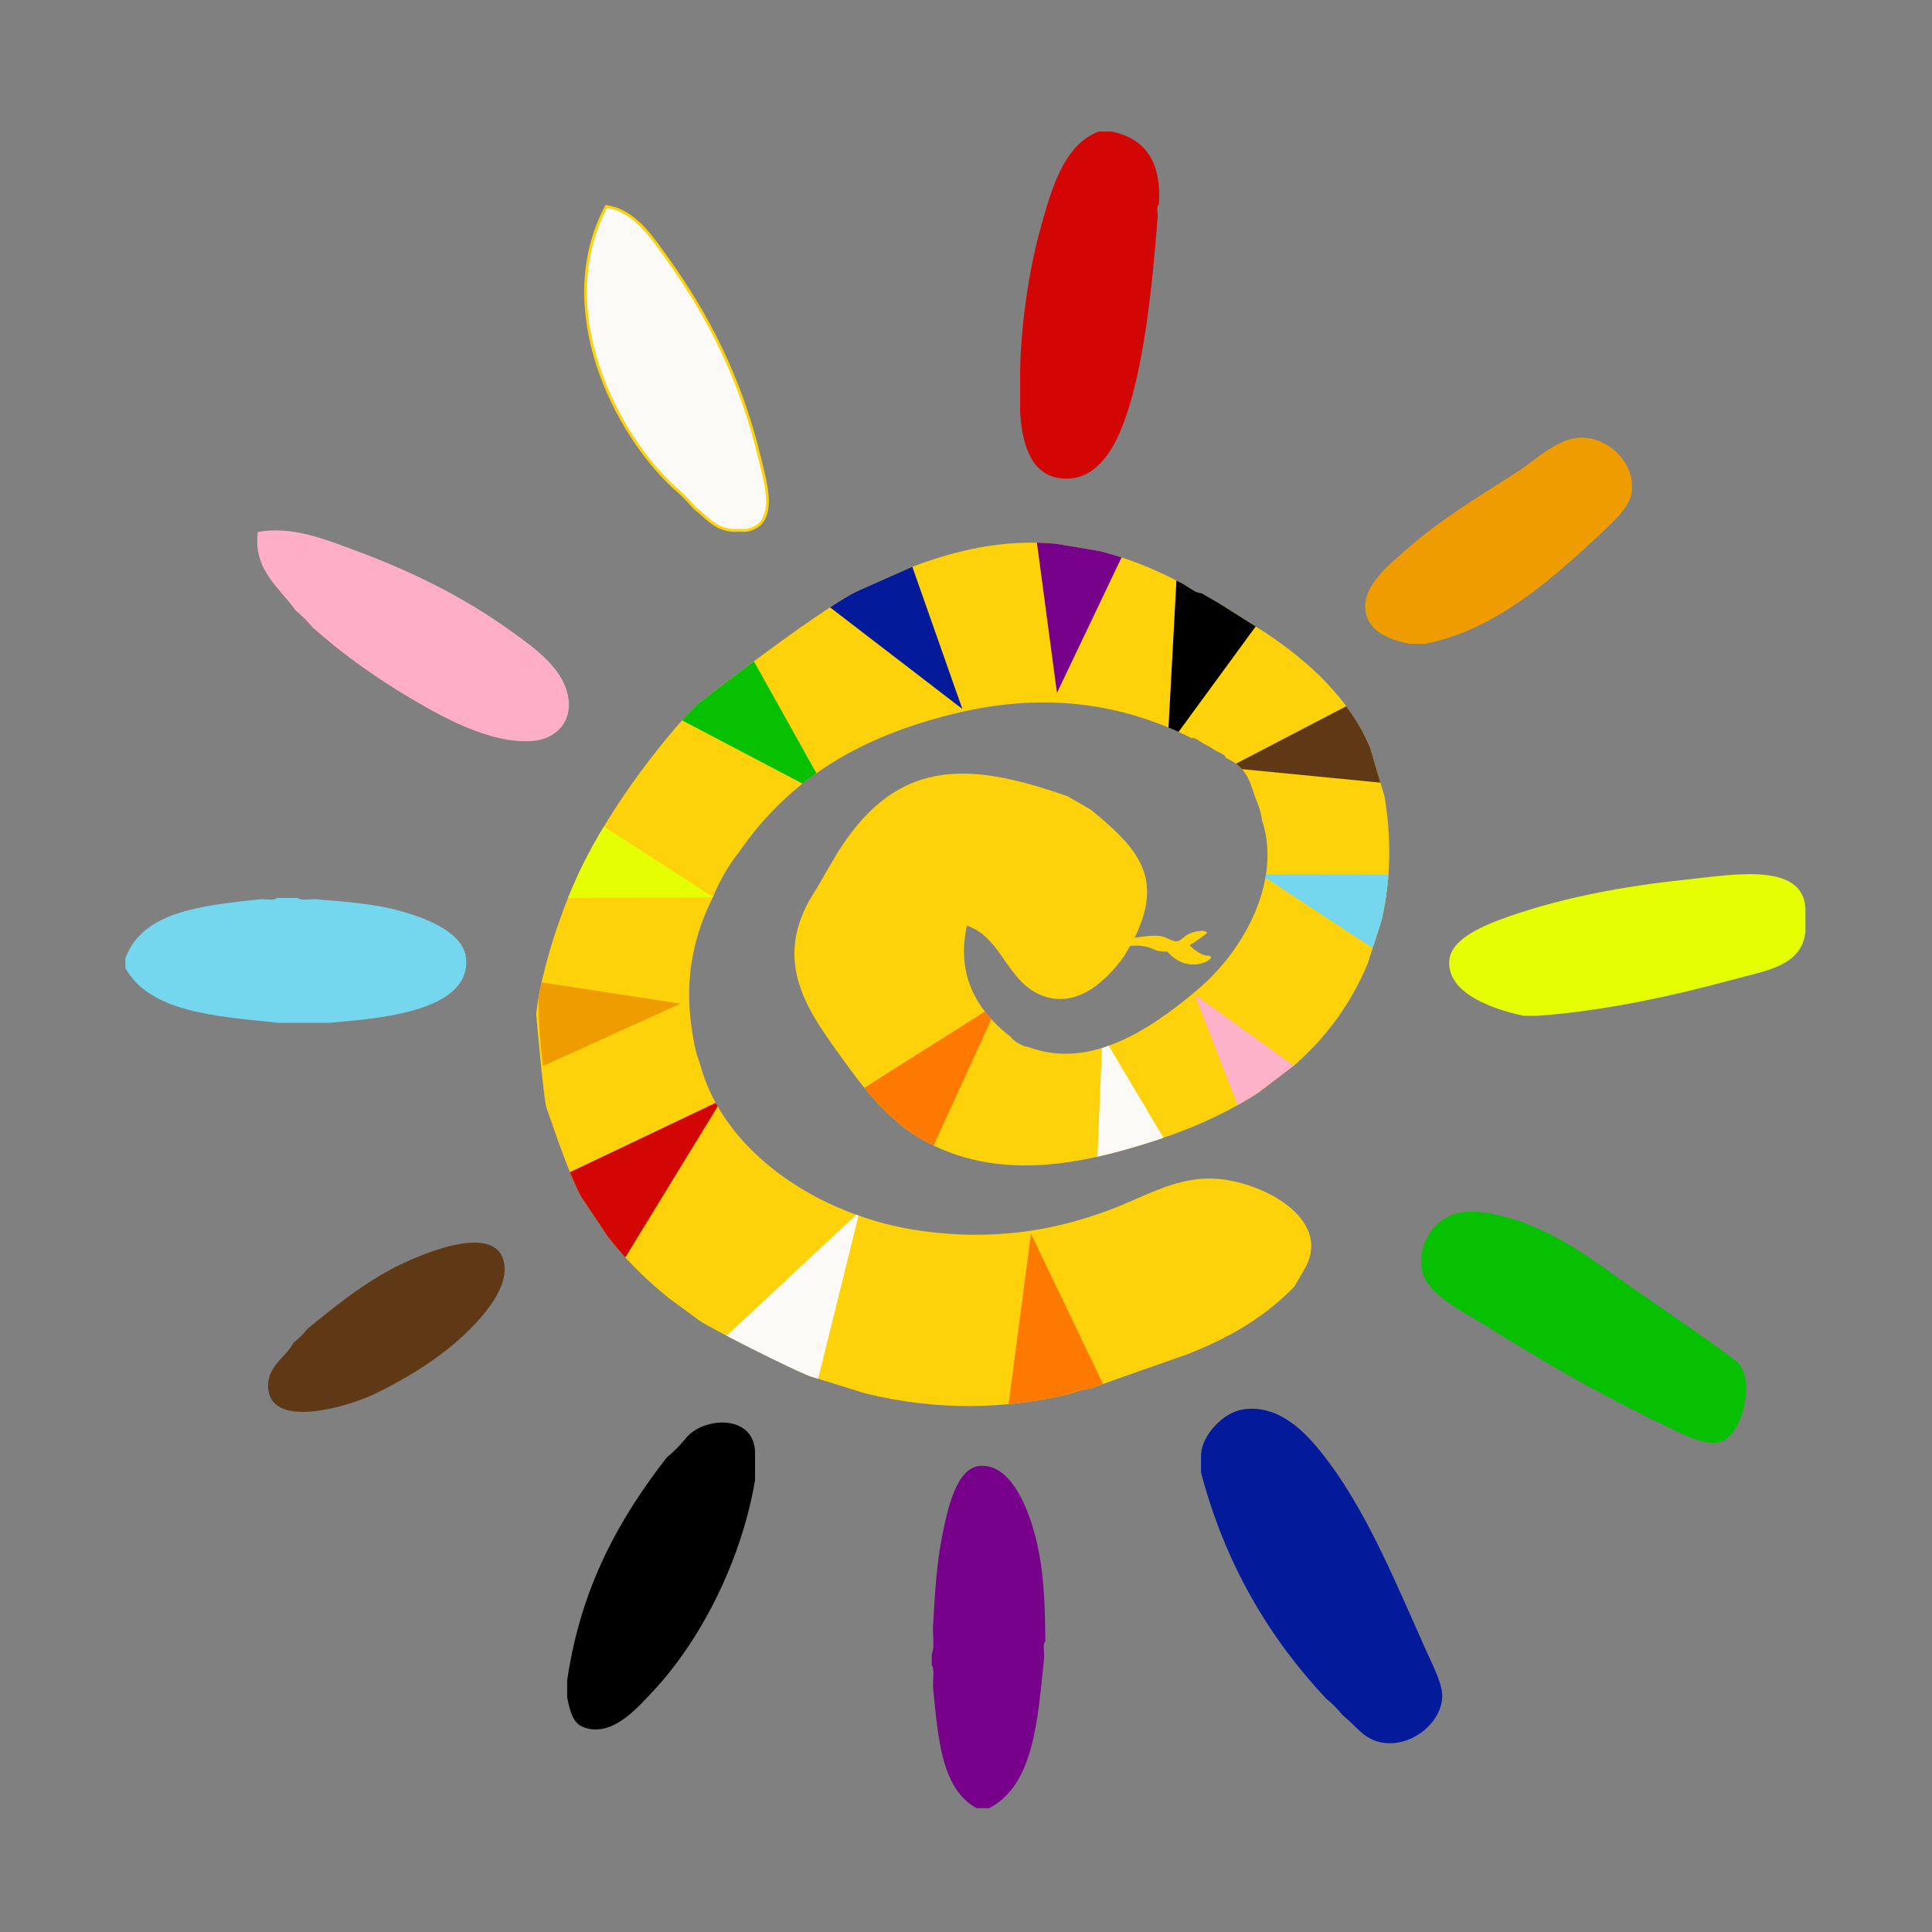<?xml version="1.0" encoding="UTF-8" standalone="no"?>
<!-- Created with Inkscape (http://www.inkscape.org/) -->

<svg
   id="svg3641"
   version="1.1"
   inkscape:version="1.1 (c4e8f9ed74, 2021-05-24)"
   xml:space="preserve"
   width="875"
   height="875"
   viewBox="0 0 875 875"
   sodipodi:docname="sunpy_icon.svg"
   xmlns:inkscape="http://www.inkscape.org/namespaces/inkscape"
   xmlns:sodipodi="http://sodipodi.sourceforge.net/DTD/sodipodi-0.dtd"
   xmlns="http://www.w3.org/2000/svg"
   xmlns:svg="http://www.w3.org/2000/svg"
   xmlns:rdf="http://www.w3.org/1999/02/22-rdf-syntax-ns#"
   xmlns:cc="http://creativecommons.org/ns#"
   xmlns:dc="http://purl.org/dc/elements/1.1/"><rect x="0" y="0" width="875" height="875" fill="#808080" stroke="none"/><defs
     id="defs3645"><clipPath
       clipPathUnits="userSpaceOnUse"
       id="clipPath3655"><path
         d="m 330.321,694.55 -20.026,-8.899 c -14.884,-7.471 -57.746,-40.923 -57.746,-40.923 l 0,0 c -6.827,-6.599 -27.142,-30.204 -40.38,-56.065 l 0,0 c -12.238,-23.909 -17.707,-50.179 -17.877,-56.446 l 0,0 c 0,0 2.497,-28.617 3.608,-33.285 l 0,0 c 1.033,-2.698 8.261,-24.785 12.712,-32.629 l 0,0 9.695,-14.493 c 6.042,-7.741 13.336,-15.155 22.086,-22.176 l 0,0 10.978,-8.085 c 4.876,-3.286 33.696,-17.794 40.163,-20.204 l 0,0 19.885,-6.175 c 26.271,-6.452 50.626,-5.726 73.738,-0.343 l 0,0 c 2.696,1.034 5.478,1.779 8.33,2.231 l 0,0 c 4.978,1.876 34.74,12.271 34.74,12.271 l 0,0 c 13.653,5.392 26.884,12.373 38.735,24.488 l 0,0 c 1.105,1.904 2.205,3.815 3.309,5.717 l 0,0 c 11.052,17.681 -12.633,31.366 -30.084,33.237 l 0,0 c -14.86,1.588 -26.298,-5.901 -39.825,-11.022 l 0,0 c -21.279,-8.047 -43.623,-11.293 -68.985,-7.661 l 0,0 c -37.012,5.299 -71.602,28.766 -79.867,60.832 l 0,0 c -1.029,2.7 -1.774,5.475 -2.228,8.332 l 0,0 c -2.904,15.962 -2.539,32.795 7.252,52.149 l 0,0 c 1.643,4.528 5.794,11.712 8.902,15.395 l 0,0 c 20.137,29.637 47.818,42.538 74.488,49.673 l 0,0 c 26.754,7.155 57.417,8.381 89.894,-7.946 l 0,0 c 1.334,0.573 3.446,-1.773 5.093,-2.355 l 0,0 c 0.877,-0.508 1.762,-1.014 2.643,-1.526 l 0,0 c 1.323,-1.135 4.411,-1.797 4.582,-3.237 l 0,0 c 8.898,-3.947 8.826,-10.285 11.326,-15.937 l 0,0 c 0.911,-2.239 1.534,-4.549 1.859,-6.942 l 0,0 c 6.852,-20.762 -5.473,-46.014 -23.749,-61.395 l 0,0 c -17.929,-15.068 -39.281,-28.695 -61.107,-20.435 l 0,0 c -1.466,-0.127 -5.534,2.228 -6.159,3.562 l 0,0 c -14.439,11.013 -19.425,24.557 -15.995,40.352 l 0,0 c 12.82,-4.131 14.526,-21.061 28.046,-25.602 l 0,0 c 10.897,-3.657 20.788,3.44 28.871,14.419 l 0,0 c 1.106,1.905 2.205,3.813 3.306,5.719 l 0,0 c 11.43,22.272 2.438,33.069 -15.369,47.522 l 0,0 c -2.784,1.61 -5.578,3.223 -8.36,4.831 l 0,0 c -35.844,12.574 -62.911,14.821 -85.157,-23.455 l 0,0 c -1.946,-3.372 -3.9,-6.746 -5.849,-10.12 l 0,0 c -16.231,-24.19 -4.586,-42.119 7.589,-58.962 l 0,0 c 7.605,-10.532 16.822,-23.861 30.408,-31.661 l 0,0 c 27.876,-15.994 58.681,-8.559 80.473,-1.909 l 0,0 c 14.035,4.278 28.607,10.192 41.889,18.905 l 0,0 13.121,10.013 c 4.797,4.247 9.307,8.971 13.393,14.292 l 0,0 c 5.503,7.165 9.705,14.658 12.874,22.288 l 0,0 5.011,15.599 c 3.572,15.334 3.471,30.764 1.086,44.936 l 0,0 -5.293,17.833 c -6.984,16.497 -21.073,31.099 -41.689,43.95 l 0,0 -13.047,8.229 c -2.129,1.23 -4.26,2.461 -6.386,3.69 l 0,0 c -2.228,-0.083 -5.221,2.822 -7.734,3.886 l 0,0 c -10.241,5.384 -19.963,9.08 -29.302,11.375 l 0,0 -15.816,2.634 c -2.865,0.246 -5.699,0.365 -8.505,0.365 l 0,0 c -15.064,0 -29.354,-3.414 -43.55,-8.837"
         id="path3657"
         inkscape:connector-curvature="0" /></clipPath><clipPath
       clipPathUnits="userSpaceOnUse"
       id="clipPath3721"><path
         d="M 0,900 700,900 700,0 0,0 0,900 Z"
         id="path3723"
         inkscape:connector-curvature="0" /></clipPath></defs><sodipodi:namedview
     pagecolor="#ffffff"
     bordercolor="#666666"
     borderopacity="1"
     objecttolerance="10"
     gridtolerance="10"
     guidetolerance="10"
     inkscape:pageopacity="0"
     inkscape:pageshadow="2"
     inkscape:window-width="1440"
     inkscape:window-height="831"
     id="namedview3643"
     showgrid="false"
     inkscape:zoom="0.59334116"
     inkscape:cx="187.91887"
     inkscape:cy="403.64636"
     inkscape:window-x="0"
     inkscape:window-y="0"
     inkscape:window-maximized="1"
     inkscape:current-layer="g3653"
     inkscape:pagecheckerboard="0" /><g
     id="g3649"
     inkscape:groupmode="layer"
     inkscape:label="sunpy_compact"
     transform="matrix(1.25,0,0,-1.25,0,1125)"><g
       id="g3651"><g
         id="g3653"
         clip-path="url(#clipPath3655)"><path
           d="m 187.985,707.823 322.507,0 0,-323.231 -322.507,0 0,323.231 z"
           style="fill:#fed20b;fill-opacity:1;fill-rule:nonzero;stroke:none"
           id="path3659"
           inkscape:connector-curvature="0" /><g
           id="g3661"
           transform="translate(327.14,704.328)"
           style="fill:#031a9a;fill-opacity:1"><path
             d="m 0,0 c -9.553,-3.648 -19.087,-7.78 -28.655,-12.289 -2.72,-1.282 -5.449,-2.713 -8.172,-4.081 L 21.538,-61.2 0,0 Z"
             style="fill:#031a9a;fill-opacity:1;fill-rule:nonzero;stroke:none"
             id="path3663"
             inkscape:connector-curvature="0" /></g><g
           id="g3665"
           transform="translate(215.478,602.679)"
           style="fill:#e5fe02;fill-opacity:1"><path
             d="M 0,0 C -5.635,-9.133 -10.665,-18.522 -14.88,-28.04 L 43.054,-27.843 0,0 Z"
             style="fill:#e5fe02;fill-opacity:1;fill-rule:nonzero;stroke:none"
             id="path3667"
             inkscape:connector-curvature="0" /></g><g
           id="g3669"
           transform="translate(205.488,474.803)"
           style="fill:#d20605;fill-opacity:1"><path
             d="M 0,0 C 5.993,-10.568 12.857,-20.9 20.715,-30.971 L 55.964,26.64 0,0 Z"
             style="fill:#d20605;fill-opacity:1;fill-rule:nonzero;stroke:none"
             id="path3671"
             inkscape:connector-curvature="0" /></g><g
           id="g3673"
           transform="translate(364.731,386.027)"
           style="fill:#fe7900;fill-opacity:1"><path
             d="M 0,0 C 13.22,1.416 25.855,3.492 37.911,6.229 L 8.811,66.982 0,0 Z"
             style="fill:#fe7900;fill-opacity:1;fill-rule:nonzero;stroke:none"
             id="path3675"
             inkscape:connector-curvature="0" /></g><g
           id="g3677"
           transform="translate(452.985,487.912)"
           style="fill:#fdb2c9;fill-opacity:1"><path
             d="M 0,0 C 8.737,5.733 17.177,12.122 25.188,19.224 L -20.115,51.734 0,0 Z"
             style="fill:#fdb2c9;fill-opacity:1;fill-rule:nonzero;stroke:none"
             id="path3679"
             inkscape:connector-curvature="0" /></g><g
           id="g3681"
           transform="translate(501.489,616.301)"
           style="fill:#5f3915;fill-opacity:1"><path
             d="m 0,0 c -0.132,0.791 -0.235,1.594 -0.378,2.383 -1.542,3.796 -2.593,7.726 -3.148,11.786 -1.381,5.49 -3.228,10.851 -5.458,16.115 L -56.536,5.516 0,0 Z"
             style="fill:#5f3915;fill-opacity:1;fill-rule:nonzero;stroke:none"
             id="path3683"
             inkscape:connector-curvature="0" /></g><g
           id="g3685"
           transform="translate(455.52,673.792)"
           style="fill:#000000;fill-opacity:1"><path
             d="m 0,0 c -1.562,0.972 -3.079,1.957 -4.675,2.924 -3.942,3.097 -11.824,5.141 -13.188,8.93 -3.753,2.172 -7.512,4.343 -11.275,6.517 L -32.537,-44.484 0,0 Z"
             style="fill:#000000;fill-opacity:1;fill-rule:nonzero;stroke:none"
             id="path3687"
             inkscape:connector-curvature="0" /></g><g
           id="g3689"
           transform="translate(272.261,662.003)"
           style="fill:#07c002;fill-opacity:1"><path
             d="m 0,0 c -8.58,-6.955 -16.823,-14.162 -24.535,-21.569 -0.382,-0.373 -0.77,-0.771 -1.152,-1.142 L 28.639,-51.258 0,0 Z"
             style="fill:#07c002;fill-opacity:1;fill-rule:nonzero;stroke:none"
             id="path3691"
             inkscape:connector-curvature="0" /></g><g
           id="g3693"
           transform="translate(195.175,544.222)"
           style="fill:#ef9c00;fill-opacity:1"><path
             d="M 0,0 C -0.281,-10.322 0.282,-20.458 1.593,-30.44 L 51.396,-7.862 0,0 Z"
             style="fill:#ef9c00;fill-opacity:1;fill-rule:nonzero;stroke:none"
             id="path3695"
             inkscape:connector-curvature="0" /></g><g
           id="g3697"
           transform="translate(261.451,414.375)"
           style="fill:#fbfaf6;fill-opacity:1"><path
             d="M 0,0 C 10.769,-6.08 22.118,-11.893 34.122,-17.414 L 49.975,46.608 0,0 Z"
             style="fill:#fbfaf6;fill-opacity:1;fill-rule:nonzero;stroke:none"
             id="path3699"
             inkscape:connector-curvature="0" /></g><g
           id="g3701"
           transform="translate(456.534,583.273)"
           style="fill:#fe7900;fill-opacity:1"><path
             d="m 0,0 44.44,-29.174 c 3.98,9.578 7.059,19.27 9.327,28.987 L 0,0 Z"
             style="fill:#74d7ee;fill-opacity:1;fill-rule:nonzero;stroke:none"
             id="path3703"
             inkscape:connector-curvature="0" /></g><g
           id="g3705"
           transform="translate(406.629,698.582)"
           style="fill:#77018b;fill-opacity:1"><path
             d="m 0,0 c -10.555,2.597 -20.868,4.287 -30.975,5.154 l 7.306,-54.79 L 0,0 Z"
             style="fill:#77018b;fill-opacity:1;fill-rule:nonzero;stroke:none"
             id="path3707"
             inkscape:connector-curvature="0" /></g><g
           id="g3709"
           transform="translate(397.377,474.758)"
           style="fill:#fbfaf6;fill-opacity:1"><path
             d="M 0,0 C 9.318,1.577 18.629,3.823 27.835,6.807 L 2.067,50.166 0,0 Z"
             style="fill:#fbfaf6;fill-opacity:1;fill-rule:nonzero;stroke:none"
             id="path3711"
             inkscape:connector-curvature="0" /></g><g
           id="g3713"
           transform="translate(306.841,501.876)"
           style="fill:#fe7900;fill-opacity:1"><path
             d="M 0,0 C 8.572,-8.786 17.842,-17.069 27.826,-24.697 L 55.097,34.833 0,0 Z"
             style="fill:#fe7900;fill-opacity:1;fill-rule:nonzero;stroke:none"
             id="path3715"
             inkscape:connector-curvature="0" /></g></g></g><g
       id="g3717"><g
         id="g3719"
         clip-path="url(#clipPath3721)"><g
   id="g3725"
   transform="translate(610.448,581.242)"
   style="fill:#e5fe02;fill-opacity:1"><path
     d="m 0,0 c 17.995,1.885 44.48,6.925 43.697,-12.193 l 0,-6.605 c -1.289,-12.557 -14.481,-14.146 -25.91,-17.276 -21.749,-5.97 -47.764,-11.584 -71.139,-13.211 l -5.078,0 c -10.373,2.246 -27.586,7.749 -26.934,19.814 0.446,8.153 12.684,13.063 21.849,16.263 C -44.186,-6.454 -21.956,-2.286 0,0"
     style="fill:#e5fe02;fill-opacity:1;fill-rule:nonzero;stroke:none"
     id="path3727"
     inkscape:connector-curvature="0" /></g><g
   id="g3729"
   transform="translate(630.008,405.923)"><path
     d="m 0,0 c 5.865,-6.796 1.188,-26.573 -7.111,-28.451 -5.293,-1.209 -12.47,2.516 -16.765,4.57 -25.089,11.939 -44.653,23.121 -68.594,38.109 -7.622,4.763 -20.918,10.988 -22.362,19.814 -1.693,10.353 5.508,19.735 14.739,20.833 10.054,1.208 23.286,-3.766 30.995,-7.622 9.124,-4.573 16.683,-9.994 23.371,-14.736 C -28.62,20.384 -14.562,11.219 -1.014,1.016 -0.508,0.636 -0.403,0.466 0,0"
     style="fill:#07c002;fill-opacity:1;fill-rule:nonzero;stroke:none"
     id="path3731"
     inkscape:connector-curvature="0" /></g><g
   id="g3733"
   transform="translate(572.928,741.454)"
   style="fill:#ef9c00;fill-opacity:1"><path
     d="M 0,0 C 9.866,0.065 19.692,-9.316 18.294,-19.816 17.506,-25.68 10.542,-31.46 5.082,-36.583 -11.494,-52.122 -32.075,-69.968 -56.398,-74.691 l -6.098,0 c -7.813,1.652 -14.841,4.784 -15.749,12.195 -1.123,9.085 9.631,17.215 14.229,21.34 12.721,11.432 26.507,19.457 41.154,28.962 C -16.365,-7.961 -8.382,-0.043 0,0"
     style="fill:#ef9c00;fill-opacity:1;fill-rule:nonzero;stroke:none"
     id="path3735"
     inkscape:connector-curvature="0" /></g><g
   id="g3737"
   transform="translate(516.954,301.441)"
   style="fill:#031a9a;fill-opacity:1"><path
     d="m 0,0 c 2.373,-5.274 5.737,-11.666 5.588,-16.26 -0.296,-8.958 -10.012,-17.278 -19.812,-16.766 -8.027,0.423 -10.567,5.545 -16.261,10.158 -1.82,2.246 -3.857,4.274 -6.098,6.101 -20.452,21.89 -36.376,48.311 -45.221,81.802 l 0,6.606 c 0.399,6.753 7.792,15.138 15.244,16.261 12.868,1.925 22.355,-8.109 28.451,-15.745 C -22.061,52.057 -11.263,25.064 0,0"
     style="fill:#031a9a;fill-opacity:1;fill-rule:nonzero;stroke:none"
     id="path3739"
     inkscape:connector-curvature="0" /></g><g
   id="g3741"
   transform="translate(402.631,852.346)"
   style="fill:#d20605;fill-opacity:1"><path
     d="m 0,0 c 12.173,-2.394 18.295,-10.84 17.277,-26.421 -1.164,-0.699 -0.189,-3.536 -0.508,-5.082 -1.859,-23.521 -5.039,-58.749 -14.226,-78.756 -3.452,-7.515 -10.102,-17.32 -21.849,-15.243 -9.696,1.713 -12.999,12.022 -13.716,23.88 l 0,14.735 c 0.231,15.625 2.984,35.821 7.114,50.811 C -21.76,-21.067 -17.44,-4.997 -4.575,0 L 0,0 Z"
     style="fill:#d20605;fill-opacity:1;fill-rule:nonzero;stroke:none"
     id="path3743"
     inkscape:connector-curvature="0" /></g><g
   id="g3745"
   transform="translate(378.754,305.344)"
   style="fill:#77018b;fill-opacity:1"><path
     d="M 0,0 C -1.169,-1.209 -0.195,-4.554 -0.51,-6.608 -2.818,-28.86 -4.214,-52.019 -20.326,-60.467 l -4.575,0 c -12.766,6.88 -13.929,25.366 -15.747,43.19 -0.339,2.709 0.678,6.774 -0.51,8.638 l 0,4.065 c 1.188,2.541 0.171,7.282 0.51,10.668 0.678,11.75 1.164,21.996 3.556,33.537 1.717,8.301 4.872,23.078 13.211,23.882 C -13.002,64.572 -6.796,49.394 -4.069,39.631 -0.531,27.013 -0.149,14.438 0,0"
     style="fill:#77018b;fill-opacity:1;fill-rule:nonzero;stroke:none"
     id="path3747"
     inkscape:connector-curvature="0" /></g><g
   id="g3749"
   transform="translate(273.572,372.921)"
   style="fill:#000000;fill-opacity:1"><path
     d="m 0,0 0,-9.148 c -4.677,-28.005 -18.969,-57.605 -37.599,-77.225 -5.25,-5.549 -14.607,-16.472 -24.897,-12.197 -3.514,1.457 -4.616,5.761 -5.588,10.675 l 0,6.096 c 4.954,34 19.032,58.875 36.075,80.787 2.414,1.986 4.614,4.19 6.605,6.6 C -19.138,13.995 0.425,15.052 0,0"
     style="fill:#000000;fill-opacity:1;fill-rule:nonzero;stroke:none"
     id="path3751"
     inkscape:connector-curvature="0" /></g><g
   id="g3753"
   transform="translate(275.062,734.755)"
   style="fill:#fbfaf6;fill-opacity:1;stroke:#fed20b;stroke-opacity:1"><path
     d="m 0,0 c 2.311,-9.547 7.24,-24.686 -4.572,-26.931 l -5.083,0 c -6.689,0.595 -9.547,5.02 -13.719,8.131 -2.329,2.752 -4.869,5.292 -7.621,7.622 C -51.678,7.876 -75.264,52.888 -55.383,90.445 -45.011,88.92 -38.914,79.328 -33.03,71.136 -18.82,51.318 -6.858,28.37 0,0"
     style="fill:#fbfaf6;fill-opacity:1;fill-rule:nonzero;stroke:#fed20b;stroke-opacity:1"
     id="path3755"
     inkscape:connector-curvature="0" /></g><g
   id="g3757"
   transform="translate(205.703,648.313)"><path
     d="m 0,0 c 2.138,-9.843 -4.319,-16.091 -12.702,-16.766 -15.708,-1.272 -34.023,9.421 -44.714,15.75 -13.655,8.087 -25.066,16.555 -35.058,25.406 -1.82,2.244 -3.855,4.275 -6.098,6.095 -5.631,8.11 -15.521,14.629 -13.718,28.455 12.51,2.267 24.473,-2.689 35.059,-6.605 20.599,-7.601 39.209,-16.747 56.91,-29.471 C -12.322,17.127 -2.137,9.911 0,0"
     style="fill:#ffaec8;fill-opacity:1;fill-rule:nonzero;stroke:none"
     id="path3759"
     inkscape:connector-curvature="0" /></g><g
   id="g3761"
   transform="translate(182.622,442.53)"><path
     d="m 0,0 c 1.628,-8.086 -5.693,-16.999 -10.162,-21.848 -10.16,-11.008 -23.563,-19.386 -37.092,-25.911 -8.044,-3.894 -36.137,-12.811 -38.109,1.522 -1.162,8.387 6.226,11.687 9.147,17.278 1.907,1.484 3.599,3.175 5.082,5.078 9.167,7.35 18.016,14.799 29.978,21.34 C -35.483,0.551 -3.261,16.238 0,0"
     style="fill:#5f3915;fill-opacity:1;fill-rule:nonzero;stroke:none"
     id="path3763"
     inkscape:connector-curvature="0" /></g><g
   id="g3765"
   transform="translate(168.902,552.281)"
   style="fill:#74d7ee;fill-opacity:1"><path
     d="m 0,0 c 1.102,-18.883 -31.988,-21.381 -49.792,-22.864 l -18.292,0 c -22.674,2.392 -46.366,3.769 -55.385,19.818 l 0,3.555 c 6.245,16.958 27.375,19.034 48.27,21.34 2.056,0.319 5.401,-0.657 6.608,0.509 l 7.622,0 c 1.376,-1.167 4.89,-0.19 7.11,-0.509 11.793,-0.998 22.21,-1.629 33.027,-5.081 C -12.703,14.185 -0.549,9.253 0,0"
     style="fill:#74d7ee;fill-opacity:1;fill-rule:nonzero;stroke:none"
     id="path3767"
     inkscape:connector-curvature="0" /></g><g
   id="g3769"
   transform="translate(405.402,556.948)"><path
     d="m 0,0 c 4.62,0.271 7.951,1.182 12.528,-0.867 2.131,-0.954 4.285,-0.954 6.559,-0.729 4.941,0.484 8.494,3.348 12.329,6.164 1.547,1.139 -1.37,1.27 -1.897,1.218 C 27.602,5.604 25.597,5.011 24.036,3.864 22.111,2.451 21.573,1.28 18.752,2.543 17.411,3.145 16.002,3.858 14.521,3.972 10.807,4.257 7.273,3.355 3.587,3.14 1.529,3.021 -5.391,-0.317 0,0"
     style="fill:#fed20b;fill-opacity:1;fill-rule:nonzero;stroke:none"
     id="path3771"
     inkscape:connector-curvature="0" /></g><g
   id="g3773"
   transform="translate(422.424,555.832)"><path
     d="m 0,0 c 2.585,-3.287 6.268,-5.474 10.511,-5.271 1.765,0.084 4.13,0.723 5.481,1.935 1.405,1.267 -1.255,1.306 -1.917,1.273 1.122,0.054 -0.263,0.172 -0.603,0.306 -0.71,0.278 -1.372,0.682 -2.016,1.086 C 10.251,0.086 9.059,1.066 8.178,2.191 7.301,3.309 4.881,2.613 3.763,2.316 3.457,2.233 -0.687,0.873 0,0"
     style="fill:#fed20b;fill-opacity:1;fill-rule:nonzero;stroke:none"
     id="path3775"
     inkscape:connector-curvature="0" /></g>
</g></g></g></svg>
